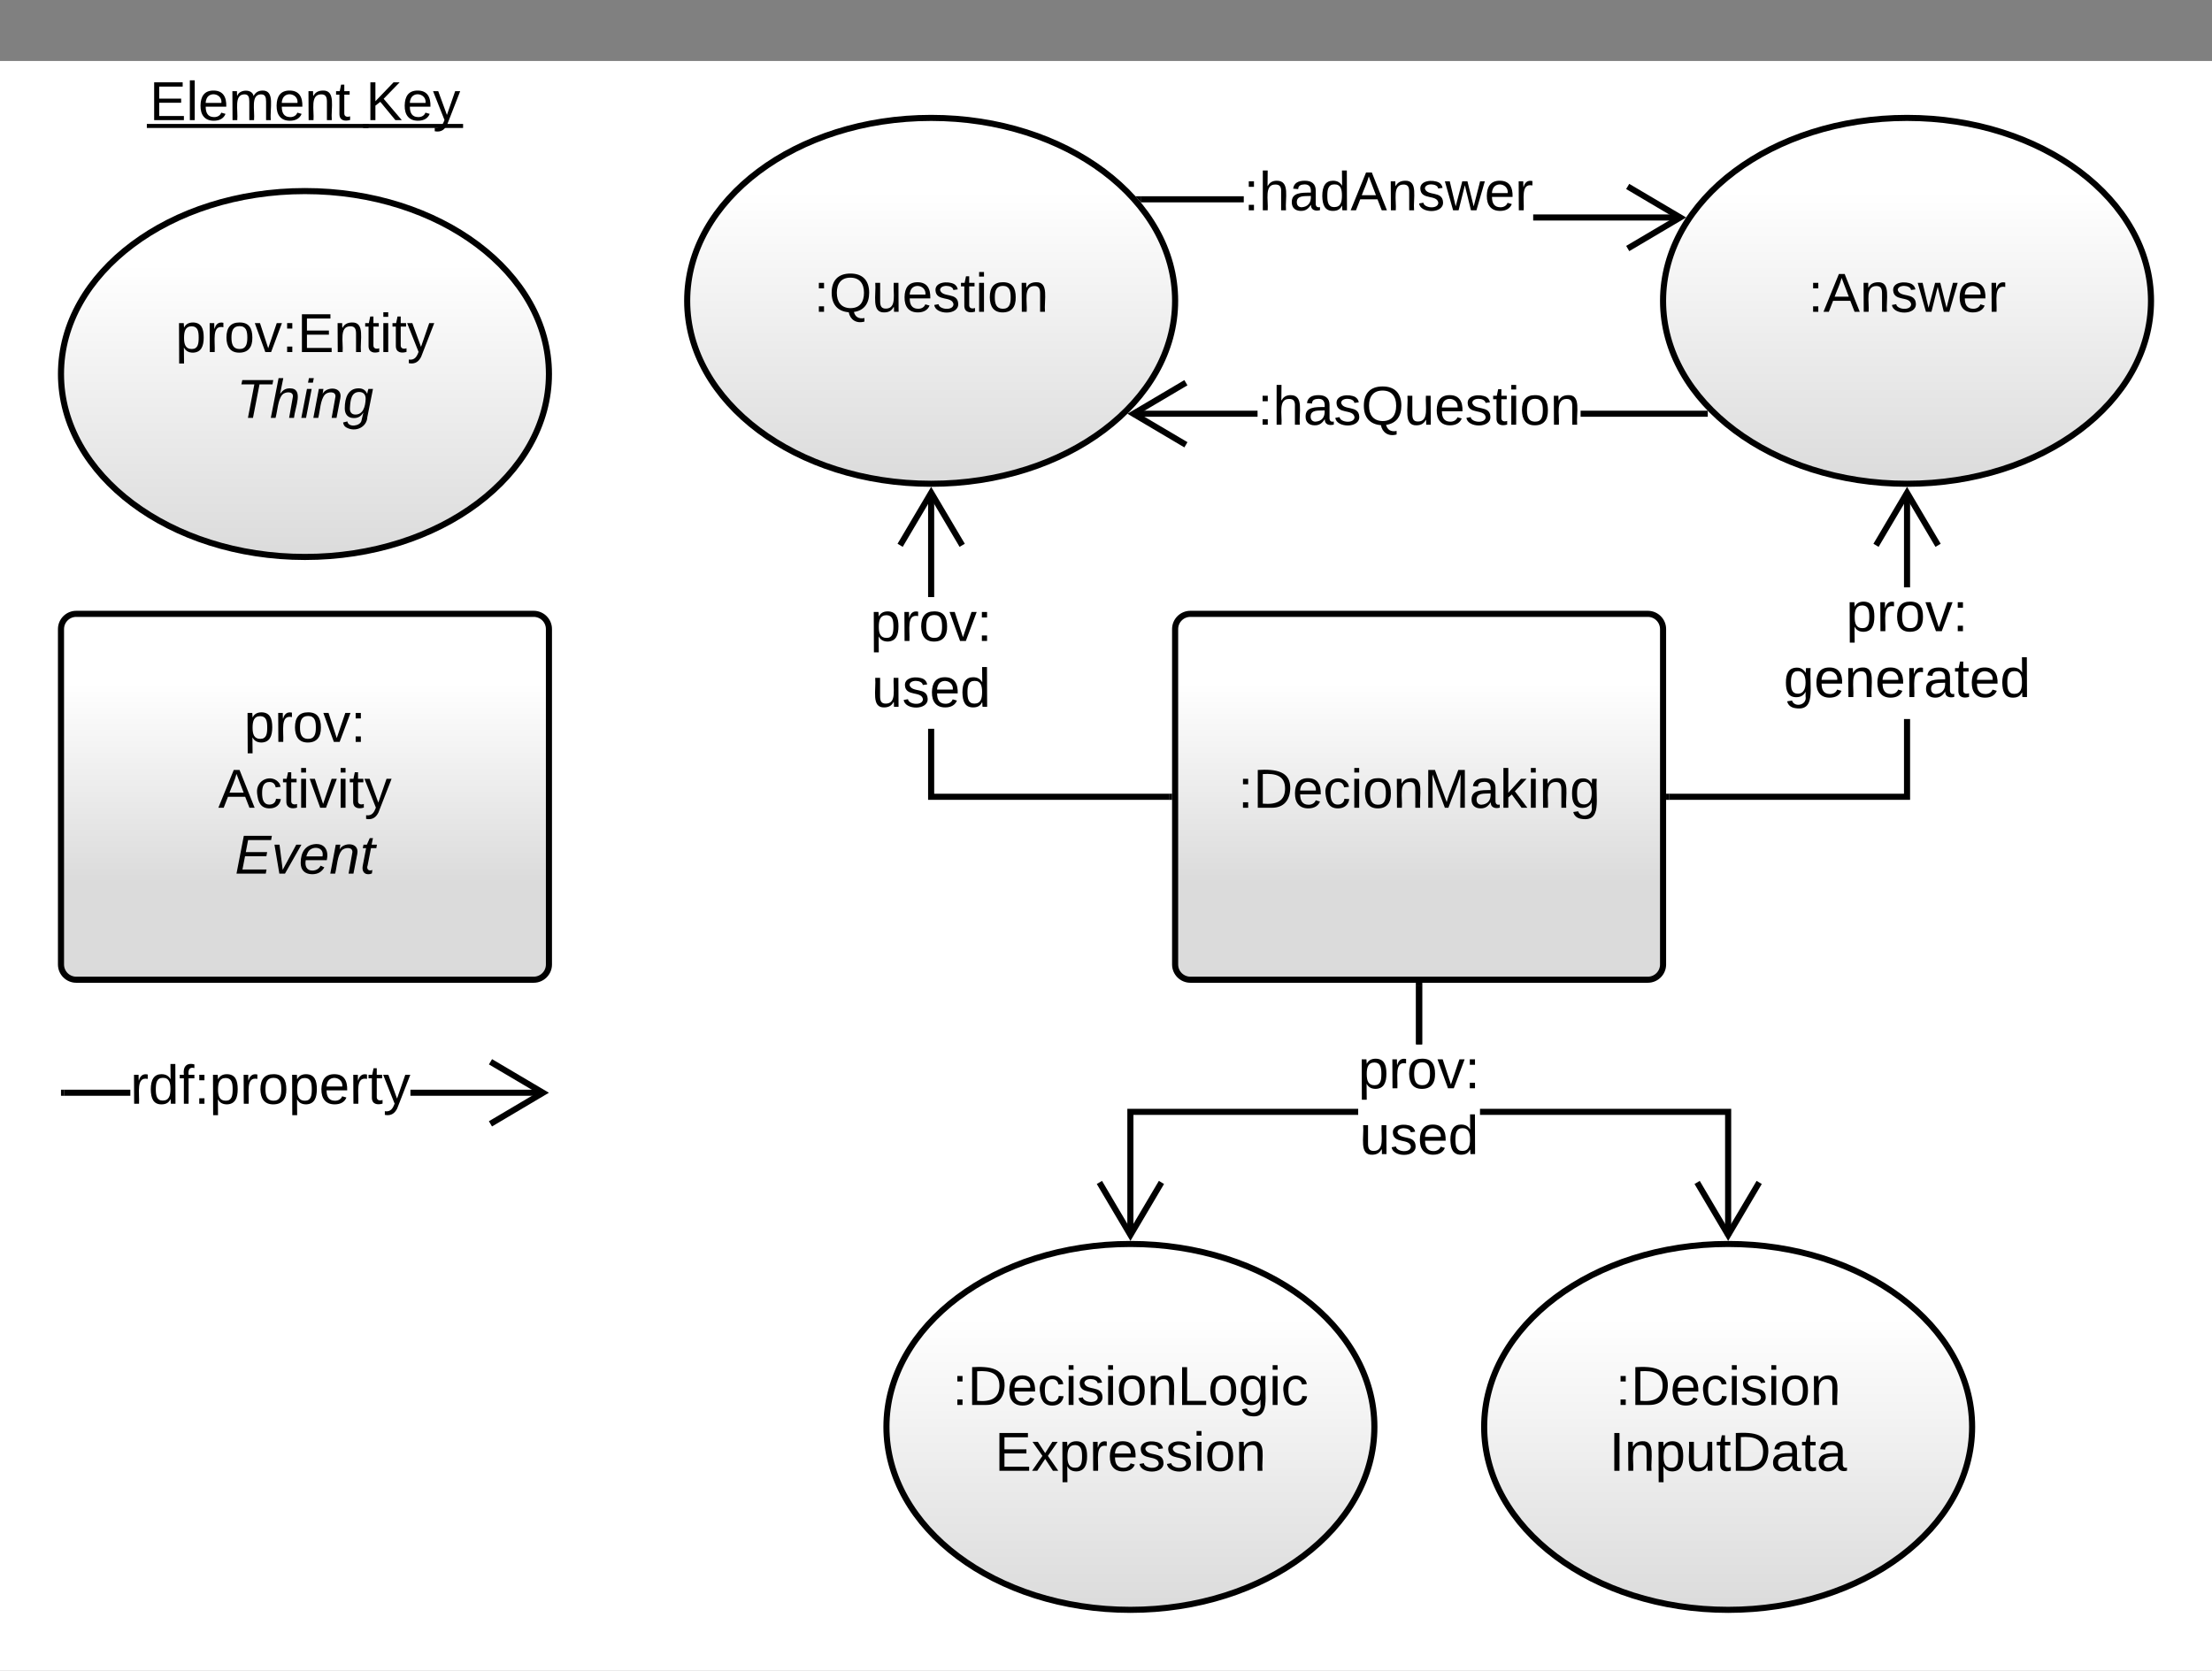<svg xmlns="http://www.w3.org/2000/svg" xmlns:xlink="http://www.w3.org/1999/xlink" xmlns:lucid="lucid" width="725.33" height="548"><rect width="100%" height="100%" fill="#808080" stroke="none"/><g transform="translate(0 20)" lucid:page-tab-id="BfMIiwTKe-r_"><path d="M0 0h1870.4v1323.2H0z" fill="#fff"/><path d="M20 5c0-2.76 2.24-5 5-5h150c2.76 0 5 2.24 5 5v22c0 2.76-2.24 5-5 5H25c-2.76 0-5-2.24-5-5z" stroke="#000" stroke-opacity="0" stroke-width="2" fill="#fff" fill-opacity="0"/><use xlink:href="#a" transform="matrix(1,0,0,1,25,5) translate(24.05 14.4)"/><use xlink:href="#b" transform="matrix(1,0,0,1,25,5) translate(94.95 14.4)"/><path d="M42.74 339.4H21v-2h21.74zm135.44 0h-43.6v-2h43.6z"/><path d="M21.03 339.4H20v-2h1.03zM180 338.4l-18.67 11.06-1.02-1.72 15.77-9.33-15.76-9.3 1.03-1.73z"/><use xlink:href="#c" transform="matrix(1,0,0,1,42.742,327.615) translate(0 14.4)"/><path d="M385.33 186.33c0-2.76 2.24-5 5-5h150c2.76 0 5 2.24 5 5v110c0 2.76-2.24 5-5 5h-150c-2.76 0-5-2.24-5-5z" stroke="#000" stroke-width="2" fill="url(#d)"/><use xlink:href="#e" transform="matrix(1,0,0,1,393.333,189.333) translate(12.6 55.6)"/><path d="M551.1 50.33v2h-48.36v-2zm-176.9-3.96v-2h33.64v2z"/><path d="M374.22 46.37h-.15l-.12-.15-1.64-1.85h1.92zM552.92 51.33l-18.67 11.04-1.02-1.72L549 51.33 533.22 42l1.02-1.7z"/><use xlink:href="#f" transform="matrix(1,0,0,1,407.835,34.575) translate(0 14.4)"/><path d="M306.33 240.33h77v2h-79v-23.3h2zm0-64.5h-2v-34.35h2z"/><path d="M384.33 242.33h-1.02v-2h1.03zM316.37 158.34l-1.72 1.02-9.32-15.76-9.32 15.76-1.7-1.02 11.03-18.67z"/><use xlink:href="#g" transform="matrix(1,0,0,1,285.358,175.821) translate(0.005 14.4)"/><use xlink:href="#h" transform="matrix(1,0,0,1,285.358,175.821) translate(0.48 36)"/><path d="M412.36 116.7H371.5v-2h40.86zm147.63 0h-41.7v-2H560z"/><path/><path d="M389.37 106.38l-15.76 9.32 15.77 9.32-1.02 1.72-18.67-11.04 18.67-11.04z"/><use xlink:href="#i" transform="matrix(1,0,0,1,412.363,104.899) translate(0 14.4)"/><path d="M626.33 242.33h-79v-2h77v-24.5h2zm0-69.7h-2v-31.15h2z"/><path d="M636.37 158.34l-1.72 1.02-9.32-15.76-9.32 15.76-1.7-1.02 11.03-18.67zM547.36 242.33h-1.03v-2h1.03z"/><use xlink:href="#g" transform="matrix(1,0,0,1,584.858,172.622) translate(20.505 14.4)"/><use xlink:href="#j" transform="matrix(1,0,0,1,584.858,172.622) translate(0.005 36)"/><path d="M385.33 78.67c0 33.13-35.8 60-80 60-44.18 0-80-26.87-80-60 0-33.14 35.82-60 80-60 44.2 0 80 26.86 80 60z" stroke="#000" stroke-width="2" fill="url(#k)"/><use xlink:href="#l" transform="matrix(1,0,0,1,230.333,23.667) translate(36.525 58.6)"/><path d="M705.33 78.67c0 33.13-35.8 60-80 60-44.18 0-80-26.87-80-60 0-33.14 35.82-60 80-60 44.2 0 80 26.86 80 60z" stroke="#000" stroke-width="2" fill="url(#m)"/><use xlink:href="#n" transform="matrix(1,0,0,1,550.333,23.667) translate(42.55 58.6)"/><path d="M180 102.67c0 33.13-35.82 60-80 60s-80-26.87-80-60c0-33.14 35.82-60 80-60s80 26.86 80 60z" stroke="#000" stroke-width="2" fill="url(#o)"/><use xlink:href="#p" transform="matrix(1,0,0,1,25,47.667) translate(32.55 47.8)"/><use xlink:href="#q" transform="matrix(1,0,0,1,25,47.667) translate(52.55 69.4)"/><path d="M20 186.33c0-2.76 2.24-5 5-5h150c2.76 0 5 2.24 5 5v110c0 2.76-2.24 5-5 5H25c-2.76 0-5-2.24-5-5z" stroke="#000" stroke-width="2" fill="url(#r)"/><use xlink:href="#g" transform="matrix(1,0,0,1,28,189.333) translate(52.025 34)"/><use xlink:href="#s" transform="matrix(1,0,0,1,28,189.333) translate(43.55 55.6)"/><use xlink:href="#t" transform="matrix(1,0,0,1,28,189.333) translate(49 77.2)"/><path d="M450.67 448c0 33.14-35.82 60-80 60-44.2 0-80-26.86-80-60s35.8-60 80-60c44.18 0 80 26.86 80 60z" stroke="#000" stroke-width="2" fill="url(#u)"/><use xlink:href="#v" transform="matrix(1,0,0,1,295.667,393) translate(16.6 47.8)"/><use xlink:href="#w" transform="matrix(1,0,0,1,295.667,393) translate(30.55 69.4)"/><path d="M445.36 345.67h-73.7v39.5h-2v-41.5h75.7zm20.97-23.14h-2v-19.2h2z"/><path d="M466.33 303.36h-2v-1.03h2zM370.67 383.07L380 367.3l1.7 1.03L370.68 387l-11.04-18.67 1.72-1.02z"/><g><use xlink:href="#g" transform="matrix(1,0,0,1,445.358,322.533) translate(0.005 14.4)"/><use xlink:href="#h" transform="matrix(1,0,0,1,445.358,322.533) translate(0.48 36)"/></g><path d="M646.67 448c0 33.14-35.82 60-80 60-44.2 0-80-26.86-80-60s35.8-60 80-60c44.18 0 80 26.86 80 60z" stroke="#000" stroke-width="2" fill="url(#x)"/><g><use xlink:href="#y" transform="matrix(1,0,0,1,491.667,393) translate(38.075 47.8)"/><use xlink:href="#z" transform="matrix(1,0,0,1,491.667,393) translate(36.025 69.4)"/></g><path d="M567.67 343.67v41.5h-2v-39.5H485.3v-2zm-101.34-21.14h-2v-19.2h2z"/><path d="M466.33 303.36h-2v-1.03h2zM566.67 383.07L576 367.3l1.7 1.03L566.68 387l-11.04-18.67 1.72-1.02z"/><defs><path d="M30 0v-248h187v28H63v79h144v27H63v87h162V0H30" id="A"/><path d="M24 0v-261h32V0H24" id="B"/><path d="M100-194c63 0 86 42 84 106H49c0 40 14 67 53 68 26 1 43-12 49-29l28 8c-11 28-37 45-77 45C44 4 14-33 15-96c1-61 26-98 85-98zm52 81c6-60-76-77-97-28-3 7-6 17-6 28h103" id="C"/><path d="M210-169c-67 3-38 105-44 169h-31v-121c0-29-5-50-35-48C34-165 62-65 56 0H25l-1-190h30c1 10-1 24 2 32 10-44 99-50 107 0 11-21 27-35 58-36 85-2 47 119 55 194h-31v-121c0-29-5-49-35-48" id="D"/><path d="M117-194c89-4 53 116 60 194h-32v-121c0-31-8-49-39-48C34-167 62-67 57 0H25l-1-190h30c1 10-1 24 2 32 11-22 29-35 61-36" id="E"/><path d="M59-47c-2 24 18 29 38 22v24C64 9 27 4 27-40v-127H5v-23h24l9-43h21v43h35v23H59v120" id="F"/><g id="a"><use transform="matrix(0.05,0,0,0.05,0,0)" xlink:href="#A"/><use transform="matrix(0.05,0,0,0.05,12,0)" xlink:href="#B"/><use transform="matrix(0.05,0,0,0.05,15.95,0)" xlink:href="#C"/><use transform="matrix(0.05,0,0,0.05,25.95,0)" xlink:href="#D"/><use transform="matrix(0.05,0,0,0.05,40.9,0)" xlink:href="#C"/><use transform="matrix(0.05,0,0,0.05,50.9,0)" xlink:href="#E"/><use transform="matrix(0.05,0,0,0.05,60.9,0)" xlink:href="#F"/><path d="M-.9 1.25h72.7v1.32H-.9z"/></g><path d="M194 0L95-120 63-95V0H30v-248h33v124l119-124h40L117-140 236 0h-42" id="G"/><path d="M179-190L93 31C79 59 56 82 12 73V49c39 6 53-20 64-50L1-190h34L92-34l54-156h33" id="H"/><g id="b"><use transform="matrix(0.05,0,0,0.05,0,0)" xlink:href="#G"/><use transform="matrix(0.05,0,0,0.05,12,0)" xlink:href="#C"/><use transform="matrix(0.05,0,0,0.05,22,0)" xlink:href="#H"/><path d="M-.9 1.25h32.8v1.32H-.9z"/></g><path d="M114-163C36-179 61-72 57 0H25l-1-190h30c1 12-1 29 2 39 6-27 23-49 58-41v29" id="I"/><path d="M85-194c31 0 48 13 60 33l-1-100h32l1 261h-30c-2-10 0-23-3-31C134-8 116 4 85 4 32 4 16-35 15-94c0-66 23-100 70-100zm9 24c-40 0-46 34-46 75 0 40 6 74 45 74 42 0 51-32 51-76 0-42-9-74-50-73" id="J"/><path d="M101-234c-31-9-42 10-38 44h38v23H63V0H32v-167H5v-23h27c-7-52 17-82 69-68v24" id="K"/><path d="M33-154v-36h34v36H33zM33 0v-36h34V0H33" id="L"/><path d="M115-194c55 1 70 41 70 98S169 2 115 4C84 4 66-9 55-30l1 105H24l-1-265h31l2 30c10-21 28-34 59-34zm-8 174c40 0 45-34 45-75s-6-73-45-74c-42 0-51 32-51 76 0 43 10 73 51 73" id="M"/><path d="M100-194c62-1 85 37 85 99 1 63-27 99-86 99S16-35 15-95c0-66 28-99 85-99zM99-20c44 1 53-31 53-75 0-43-8-75-51-75s-53 32-53 75 10 74 51 75" id="N"/><g id="c"><use transform="matrix(0.05,0,0,0.05,0,0)" xlink:href="#I"/><use transform="matrix(0.05,0,0,0.05,5.95,0)" xlink:href="#J"/><use transform="matrix(0.05,0,0,0.05,15.95,0)" xlink:href="#K"/><use transform="matrix(0.05,0,0,0.05,20.95,0)" xlink:href="#L"/><use transform="matrix(0.05,0,0,0.05,25.95,0)" xlink:href="#M"/><use transform="matrix(0.05,0,0,0.05,35.95,0)" xlink:href="#I"/><use transform="matrix(0.05,0,0,0.05,41.9,0)" xlink:href="#N"/><use transform="matrix(0.05,0,0,0.05,51.9,0)" xlink:href="#M"/><use transform="matrix(0.05,0,0,0.05,61.9,0)" xlink:href="#C"/><use transform="matrix(0.05,0,0,0.05,71.9,0)" xlink:href="#I"/><use transform="matrix(0.05,0,0,0.05,77.85,0)" xlink:href="#F"/><use transform="matrix(0.05,0,0,0.05,82.85,0)" xlink:href="#H"/></g><linearGradient gradientUnits="userSpaceOnUse" id="d" x1="545.33" y1="181.33" x2="545.33" y2="301.33"><stop offset="0%" stop-color="#fff"/><stop offset="18.91%" stop-color="#fff"/><stop offset="73.53%" stop-color="#dbdbdb"/></linearGradient><path d="M30-248c118-7 216 8 213 122C240-48 200 0 122 0H30v-248zM63-27c89 8 146-16 146-99s-60-101-146-95v194" id="O"/><path d="M96-169c-40 0-48 33-48 73s9 75 48 75c24 0 41-14 43-38l32 2c-6 37-31 61-74 61-59 0-76-41-82-99-10-93 101-131 147-64 4 7 5 14 7 22l-32 3c-4-21-16-35-41-35" id="P"/><path d="M24-231v-30h32v30H24zM24 0v-190h32V0H24" id="Q"/><path d="M240 0l2-218c-23 76-54 145-80 218h-23L58-218 59 0H30v-248h44l77 211c21-75 51-140 76-211h43V0h-30" id="R"/><path d="M141-36C126-15 110 5 73 4 37 3 15-17 15-53c-1-64 63-63 125-63 3-35-9-54-41-54-24 1-41 7-42 31l-33-3c5-37 33-52 76-52 45 0 72 20 72 64v82c-1 20 7 32 28 27v20c-31 9-61-2-59-35zM48-53c0 20 12 33 32 33 41-3 63-29 60-74-43 2-92-5-92 41" id="S"/><path d="M143 0L79-87 56-68V0H24v-261h32v163l83-92h37l-77 82L181 0h-38" id="T"/><path d="M177-190C167-65 218 103 67 71c-23-6-38-20-44-43l32-5c15 47 100 32 89-28v-30C133-14 115 1 83 1 29 1 15-40 15-95c0-56 16-97 71-98 29-1 48 16 59 35 1-10 0-23 2-32h30zM94-22c36 0 50-32 50-73 0-42-14-75-50-75-39 0-46 34-46 75s6 73 46 73" id="U"/><g id="e"><use transform="matrix(0.05,0,0,0.05,0,0)" xlink:href="#L"/><use transform="matrix(0.05,0,0,0.05,5,0)" xlink:href="#O"/><use transform="matrix(0.05,0,0,0.05,17.95,0)" xlink:href="#C"/><use transform="matrix(0.05,0,0,0.05,27.95,0)" xlink:href="#P"/><use transform="matrix(0.05,0,0,0.05,36.95,0)" xlink:href="#Q"/><use transform="matrix(0.05,0,0,0.05,40.9,0)" xlink:href="#N"/><use transform="matrix(0.05,0,0,0.05,50.9,0)" xlink:href="#E"/><use transform="matrix(0.05,0,0,0.05,60.9,0)" xlink:href="#R"/><use transform="matrix(0.05,0,0,0.05,75.85,0)" xlink:href="#S"/><use transform="matrix(0.05,0,0,0.05,85.85,0)" xlink:href="#T"/><use transform="matrix(0.05,0,0,0.05,94.85,0)" xlink:href="#Q"/><use transform="matrix(0.05,0,0,0.05,98.8,0)" xlink:href="#E"/><use transform="matrix(0.05,0,0,0.05,108.8,0)" xlink:href="#U"/></g><path d="M106-169C34-169 62-67 57 0H25v-261h32l-1 103c12-21 28-36 61-36 89 0 53 116 60 194h-32v-121c2-32-8-49-39-48" id="V"/><path d="M205 0l-28-72H64L36 0H1l101-248h38L239 0h-34zm-38-99l-47-123c-12 45-31 82-46 123h93" id="W"/><path d="M135-143c-3-34-86-38-87 0 15 53 115 12 119 90S17 21 10-45l28-5c4 36 97 45 98 0-10-56-113-15-118-90-4-57 82-63 122-42 12 7 21 19 24 35" id="X"/><path d="M206 0h-36l-40-164L89 0H53L-1-190h32L70-26l43-164h34l41 164 42-164h31" id="Y"/><g id="f"><use transform="matrix(0.05,0,0,0.05,0,0)" xlink:href="#L"/><use transform="matrix(0.05,0,0,0.05,5,0)" xlink:href="#V"/><use transform="matrix(0.05,0,0,0.05,15,0)" xlink:href="#S"/><use transform="matrix(0.05,0,0,0.05,25,0)" xlink:href="#J"/><use transform="matrix(0.05,0,0,0.05,35,0)" xlink:href="#W"/><use transform="matrix(0.05,0,0,0.05,47,0)" xlink:href="#E"/><use transform="matrix(0.05,0,0,0.05,57,0)" xlink:href="#X"/><use transform="matrix(0.05,0,0,0.05,66,0)" xlink:href="#Y"/><use transform="matrix(0.05,0,0,0.05,78.95,0)" xlink:href="#C"/><use transform="matrix(0.05,0,0,0.05,88.95,0)" xlink:href="#I"/></g><path d="M108 0H70L1-190h34L89-25l56-165h34" id="Z"/><g id="g"><use transform="matrix(0.05,0,0,0.05,0,0)" xlink:href="#M"/><use transform="matrix(0.05,0,0,0.05,10,0)" xlink:href="#I"/><use transform="matrix(0.05,0,0,0.05,15.95,0)" xlink:href="#N"/><use transform="matrix(0.05,0,0,0.05,25.95,0)" xlink:href="#Z"/><use transform="matrix(0.05,0,0,0.05,34.95,0)" xlink:href="#L"/></g><path d="M84 4C-5 8 30-112 23-190h32v120c0 31 7 50 39 49 72-2 45-101 50-169h31l1 190h-30c-1-10 1-25-2-33-11 22-28 36-60 37" id="aa"/><g id="h"><use transform="matrix(0.05,0,0,0.05,0,0)" xlink:href="#aa"/><use transform="matrix(0.05,0,0,0.05,10,0)" xlink:href="#X"/><use transform="matrix(0.05,0,0,0.05,19,0)" xlink:href="#C"/><use transform="matrix(0.05,0,0,0.05,29,0)" xlink:href="#J"/></g><path d="M140-251c81 0 123 46 123 126C263-53 228-8 163 1c7 30 30 48 69 40v23c-55 16-95-15-103-61C56-3 17-48 17-125c0-80 42-126 123-126zm0 227c63 0 89-41 89-101s-29-99-89-99c-61 0-89 39-89 99S79-25 140-24" id="ab"/><g id="i"><use transform="matrix(0.05,0,0,0.05,0,0)" xlink:href="#L"/><use transform="matrix(0.05,0,0,0.05,5,0)" xlink:href="#V"/><use transform="matrix(0.05,0,0,0.05,15,0)" xlink:href="#S"/><use transform="matrix(0.05,0,0,0.05,25,0)" xlink:href="#X"/><use transform="matrix(0.05,0,0,0.05,34,0)" xlink:href="#ab"/><use transform="matrix(0.05,0,0,0.05,48,0)" xlink:href="#aa"/><use transform="matrix(0.05,0,0,0.05,58,0)" xlink:href="#C"/><use transform="matrix(0.05,0,0,0.05,68,0)" xlink:href="#X"/><use transform="matrix(0.05,0,0,0.05,77,0)" xlink:href="#F"/><use transform="matrix(0.05,0,0,0.05,82,0)" xlink:href="#Q"/><use transform="matrix(0.05,0,0,0.05,85.95,0)" xlink:href="#N"/><use transform="matrix(0.05,0,0,0.05,95.95,0)" xlink:href="#E"/></g><g id="j"><use transform="matrix(0.05,0,0,0.05,0,0)" xlink:href="#U"/><use transform="matrix(0.05,0,0,0.05,10,0)" xlink:href="#C"/><use transform="matrix(0.05,0,0,0.05,20,0)" xlink:href="#E"/><use transform="matrix(0.05,0,0,0.05,30,0)" xlink:href="#C"/><use transform="matrix(0.05,0,0,0.05,40,0)" xlink:href="#I"/><use transform="matrix(0.05,0,0,0.05,45.95,0)" xlink:href="#S"/><use transform="matrix(0.05,0,0,0.05,55.95,0)" xlink:href="#F"/><use transform="matrix(0.05,0,0,0.05,60.95,0)" xlink:href="#C"/><use transform="matrix(0.05,0,0,0.05,70.95,0)" xlink:href="#J"/></g><linearGradient gradientUnits="userSpaceOnUse" id="k" x1="225.33" y1="18.67" x2="225.33" y2="138.67"><stop offset="0%" stop-color="#fff"/><stop offset="20%" stop-color="#fff"/><stop offset="100%" stop-color="#dbdbdb"/></linearGradient><g id="l"><use transform="matrix(0.05,0,0,0.05,0,0)" xlink:href="#L"/><use transform="matrix(0.05,0,0,0.05,5,0)" xlink:href="#ab"/><use transform="matrix(0.05,0,0,0.05,19,0)" xlink:href="#aa"/><use transform="matrix(0.05,0,0,0.05,29,0)" xlink:href="#C"/><use transform="matrix(0.05,0,0,0.05,39,0)" xlink:href="#X"/><use transform="matrix(0.05,0,0,0.05,48,0)" xlink:href="#F"/><use transform="matrix(0.05,0,0,0.05,53,0)" xlink:href="#Q"/><use transform="matrix(0.05,0,0,0.05,56.95,0)" xlink:href="#N"/><use transform="matrix(0.05,0,0,0.05,66.95,0)" xlink:href="#E"/></g><linearGradient gradientUnits="userSpaceOnUse" id="m" x1="545.33" y1="18.67" x2="545.33" y2="138.67"><stop offset="0%" stop-color="#fff"/><stop offset="20%" stop-color="#fff"/><stop offset="100%" stop-color="#dbdbdb"/></linearGradient><g id="n"><use transform="matrix(0.05,0,0,0.05,0,0)" xlink:href="#L"/><use transform="matrix(0.05,0,0,0.05,5,0)" xlink:href="#W"/><use transform="matrix(0.05,0,0,0.05,17,0)" xlink:href="#E"/><use transform="matrix(0.05,0,0,0.05,27,0)" xlink:href="#X"/><use transform="matrix(0.05,0,0,0.05,36,0)" xlink:href="#Y"/><use transform="matrix(0.05,0,0,0.05,48.95,0)" xlink:href="#C"/><use transform="matrix(0.05,0,0,0.05,58.95,0)" xlink:href="#I"/></g><linearGradient gradientUnits="userSpaceOnUse" id="o" x1="20" y1="42.67" x2="20" y2="162.67"><stop offset="0%" stop-color="#fff"/><stop offset="20%" stop-color="#fff"/><stop offset="100%" stop-color="#dbdbdb"/></linearGradient><g id="p"><use transform="matrix(0.05,0,0,0.05,0,0)" xlink:href="#M"/><use transform="matrix(0.05,0,0,0.05,10,0)" xlink:href="#I"/><use transform="matrix(0.05,0,0,0.05,15.95,0)" xlink:href="#N"/><use transform="matrix(0.05,0,0,0.05,25.95,0)" xlink:href="#Z"/><use transform="matrix(0.05,0,0,0.05,34.95,0)" xlink:href="#L"/><use transform="matrix(0.05,0,0,0.05,39.95,0)" xlink:href="#A"/><use transform="matrix(0.05,0,0,0.05,51.95,0)" xlink:href="#E"/><use transform="matrix(0.05,0,0,0.05,61.95,0)" xlink:href="#F"/><use transform="matrix(0.05,0,0,0.05,66.95,0)" xlink:href="#Q"/><use transform="matrix(0.05,0,0,0.05,70.9,0)" xlink:href="#F"/><use transform="matrix(0.05,0,0,0.05,75.9,0)" xlink:href="#H"/></g><path d="M151-220L108 0H75l42-220H32l6-28h203l-5 28h-85" id="ac"/><path d="M67-158c15-20 31-36 64-36 94 0 33 127 27 194h-32l25-140c3-38-53-32-70-12C52-117 51-51 37 0H6l51-261h31" id="ad"/><path d="M50-231l6-30h32l-6 30H50zM6 0l37-190h31L37 0H6" id="ae"/><path d="M67-158c22-48 132-52 116 29L158 0h-32l25-140c3-38-53-32-70-12C52-117 51-52 38 0H6l36-190h30" id="af"/><path d="M103-194c29 0 47 14 56 36 2-11 5-23 8-32h30L160-5C157 61 82 97 21 62 9 55 4 45 1 30l28-7c7 42 83 31 92-3 4-16 9-38 13-55-13 20-29 36-62 36-40 0-60-25-60-64 0-71 23-131 91-131zm4 24c-53 0-58 54-61 104-2 27 10 44 36 44 49 0 65-50 67-102 1-29-15-46-42-46" id="ag"/><g id="q"><use transform="matrix(0.05,0,0,0.05,0,0)" xlink:href="#ac"/><use transform="matrix(0.05,0,0,0.05,10.95,0)" xlink:href="#ad"/><use transform="matrix(0.05,0,0,0.05,20.95,0)" xlink:href="#ae"/><use transform="matrix(0.05,0,0,0.05,24.9,0)" xlink:href="#af"/><use transform="matrix(0.05,0,0,0.05,34.9,0)" xlink:href="#ag"/></g><linearGradient gradientUnits="userSpaceOnUse" id="r" x1="180" y1="181.33" x2="180" y2="301.33"><stop offset="0%" stop-color="#fff"/><stop offset="18.91%" stop-color="#fff"/><stop offset="73.53%" stop-color="#dbdbdb"/></linearGradient><g id="s"><use transform="matrix(0.05,0,0,0.05,0,0)" xlink:href="#W"/><use transform="matrix(0.05,0,0,0.05,12,0)" xlink:href="#P"/><use transform="matrix(0.05,0,0,0.05,21,0)" xlink:href="#F"/><use transform="matrix(0.05,0,0,0.05,26,0)" xlink:href="#Q"/><use transform="matrix(0.05,0,0,0.05,29.95,0)" xlink:href="#Z"/><use transform="matrix(0.05,0,0,0.05,38.95,0)" xlink:href="#Q"/><use transform="matrix(0.05,0,0,0.05,42.9,0)" xlink:href="#F"/><use transform="matrix(0.05,0,0,0.05,47.9,0)" xlink:href="#H"/></g><path d="M11 0l48-248h184l-5 28H87l-15 79h140l-5 27H67L50-27h158l-5 27H11" id="ah"/><path d="M89 0H52L20-190h33L74-25l89-165h34" id="ai"/><path d="M111-194c62-3 86 47 72 106H45c-7 38 6 69 45 68 27-1 43-14 53-32l24 11C152-15 129 4 87 4 38 3 12-23 12-71c0-70 32-119 99-123zm44 81c14-66-71-72-95-28-4 8-8 17-11 28h106" id="aj"/><path d="M51-54c-9 22 5 41 31 30L79-1C43 14 10-4 19-52l22-115H19l5-23h22l19-43h21l-9 43h35l-4 23H73" id="ak"/><g id="t"><use transform="matrix(0.05,0,0,0.05,0,0)" xlink:href="#ah"/><use transform="matrix(0.05,0,0,0.05,12,0)" xlink:href="#ai"/><use transform="matrix(0.05,0,0,0.05,21,0)" xlink:href="#aj"/><use transform="matrix(0.05,0,0,0.05,31,0)" xlink:href="#af"/><use transform="matrix(0.05,0,0,0.05,41,0)" xlink:href="#ak"/></g><linearGradient gradientUnits="userSpaceOnUse" id="u" x1="290.67" y1="388" x2="290.67" y2="508"><stop offset="0%" stop-color="#fff"/><stop offset="20%" stop-color="#fff"/><stop offset="100%" stop-color="#dbdbdb"/></linearGradient><path d="M30 0v-248h33v221h125V0H30" id="al"/><g id="v"><use transform="matrix(0.05,0,0,0.05,0,0)" xlink:href="#L"/><use transform="matrix(0.05,0,0,0.05,5,0)" xlink:href="#O"/><use transform="matrix(0.05,0,0,0.05,17.95,0)" xlink:href="#C"/><use transform="matrix(0.05,0,0,0.05,27.95,0)" xlink:href="#P"/><use transform="matrix(0.05,0,0,0.05,36.95,0)" xlink:href="#Q"/><use transform="matrix(0.05,0,0,0.05,40.9,0)" xlink:href="#X"/><use transform="matrix(0.05,0,0,0.05,49.9,0)" xlink:href="#Q"/><use transform="matrix(0.05,0,0,0.05,53.85,0)" xlink:href="#N"/><use transform="matrix(0.05,0,0,0.05,63.85,0)" xlink:href="#E"/><use transform="matrix(0.05,0,0,0.05,73.85,0)" xlink:href="#al"/><use transform="matrix(0.05,0,0,0.05,83.85,0)" xlink:href="#N"/><use transform="matrix(0.05,0,0,0.05,93.85,0)" xlink:href="#U"/><use transform="matrix(0.05,0,0,0.05,103.85,0)" xlink:href="#Q"/><use transform="matrix(0.05,0,0,0.05,107.8,0)" xlink:href="#P"/></g><path d="M141 0L90-78 38 0H4l68-98-65-92h35l48 74 47-74h35l-64 92 68 98h-35" id="am"/><g id="w"><use transform="matrix(0.05,0,0,0.05,0,0)" xlink:href="#A"/><use transform="matrix(0.05,0,0,0.05,12,0)" xlink:href="#am"/><use transform="matrix(0.05,0,0,0.05,21,0)" xlink:href="#M"/><use transform="matrix(0.05,0,0,0.05,31,0)" xlink:href="#I"/><use transform="matrix(0.05,0,0,0.05,36.95,0)" xlink:href="#C"/><use transform="matrix(0.05,0,0,0.05,46.95,0)" xlink:href="#X"/><use transform="matrix(0.05,0,0,0.05,55.95,0)" xlink:href="#X"/><use transform="matrix(0.05,0,0,0.05,64.95,0)" xlink:href="#Q"/><use transform="matrix(0.05,0,0,0.05,68.9,0)" xlink:href="#N"/><use transform="matrix(0.05,0,0,0.05,78.9,0)" xlink:href="#E"/></g><linearGradient gradientUnits="userSpaceOnUse" id="x" x1="486.67" y1="388" x2="486.67" y2="508"><stop offset="0%" stop-color="#fff"/><stop offset="20%" stop-color="#fff"/><stop offset="100%" stop-color="#dbdbdb"/></linearGradient><g id="y"><use transform="matrix(0.05,0,0,0.05,0,0)" xlink:href="#L"/><use transform="matrix(0.05,0,0,0.05,5,0)" xlink:href="#O"/><use transform="matrix(0.05,0,0,0.05,17.95,0)" xlink:href="#C"/><use transform="matrix(0.05,0,0,0.05,27.95,0)" xlink:href="#P"/><use transform="matrix(0.05,0,0,0.05,36.95,0)" xlink:href="#Q"/><use transform="matrix(0.05,0,0,0.05,40.9,0)" xlink:href="#X"/><use transform="matrix(0.05,0,0,0.05,49.9,0)" xlink:href="#Q"/><use transform="matrix(0.05,0,0,0.05,53.85,0)" xlink:href="#N"/><use transform="matrix(0.05,0,0,0.05,63.85,0)" xlink:href="#E"/></g><path d="M33 0v-248h34V0H33" id="an"/><g id="z"><use transform="matrix(0.05,0,0,0.05,0,0)" xlink:href="#an"/><use transform="matrix(0.05,0,0,0.05,5,0)" xlink:href="#E"/><use transform="matrix(0.05,0,0,0.05,15,0)" xlink:href="#M"/><use transform="matrix(0.05,0,0,0.05,25,0)" xlink:href="#aa"/><use transform="matrix(0.05,0,0,0.05,35,0)" xlink:href="#F"/><use transform="matrix(0.05,0,0,0.05,40,0)" xlink:href="#O"/><use transform="matrix(0.05,0,0,0.05,52.95,0)" xlink:href="#S"/><use transform="matrix(0.05,0,0,0.05,62.95,0)" xlink:href="#F"/><use transform="matrix(0.05,0,0,0.05,67.95,0)" xlink:href="#S"/></g></defs></g></svg>